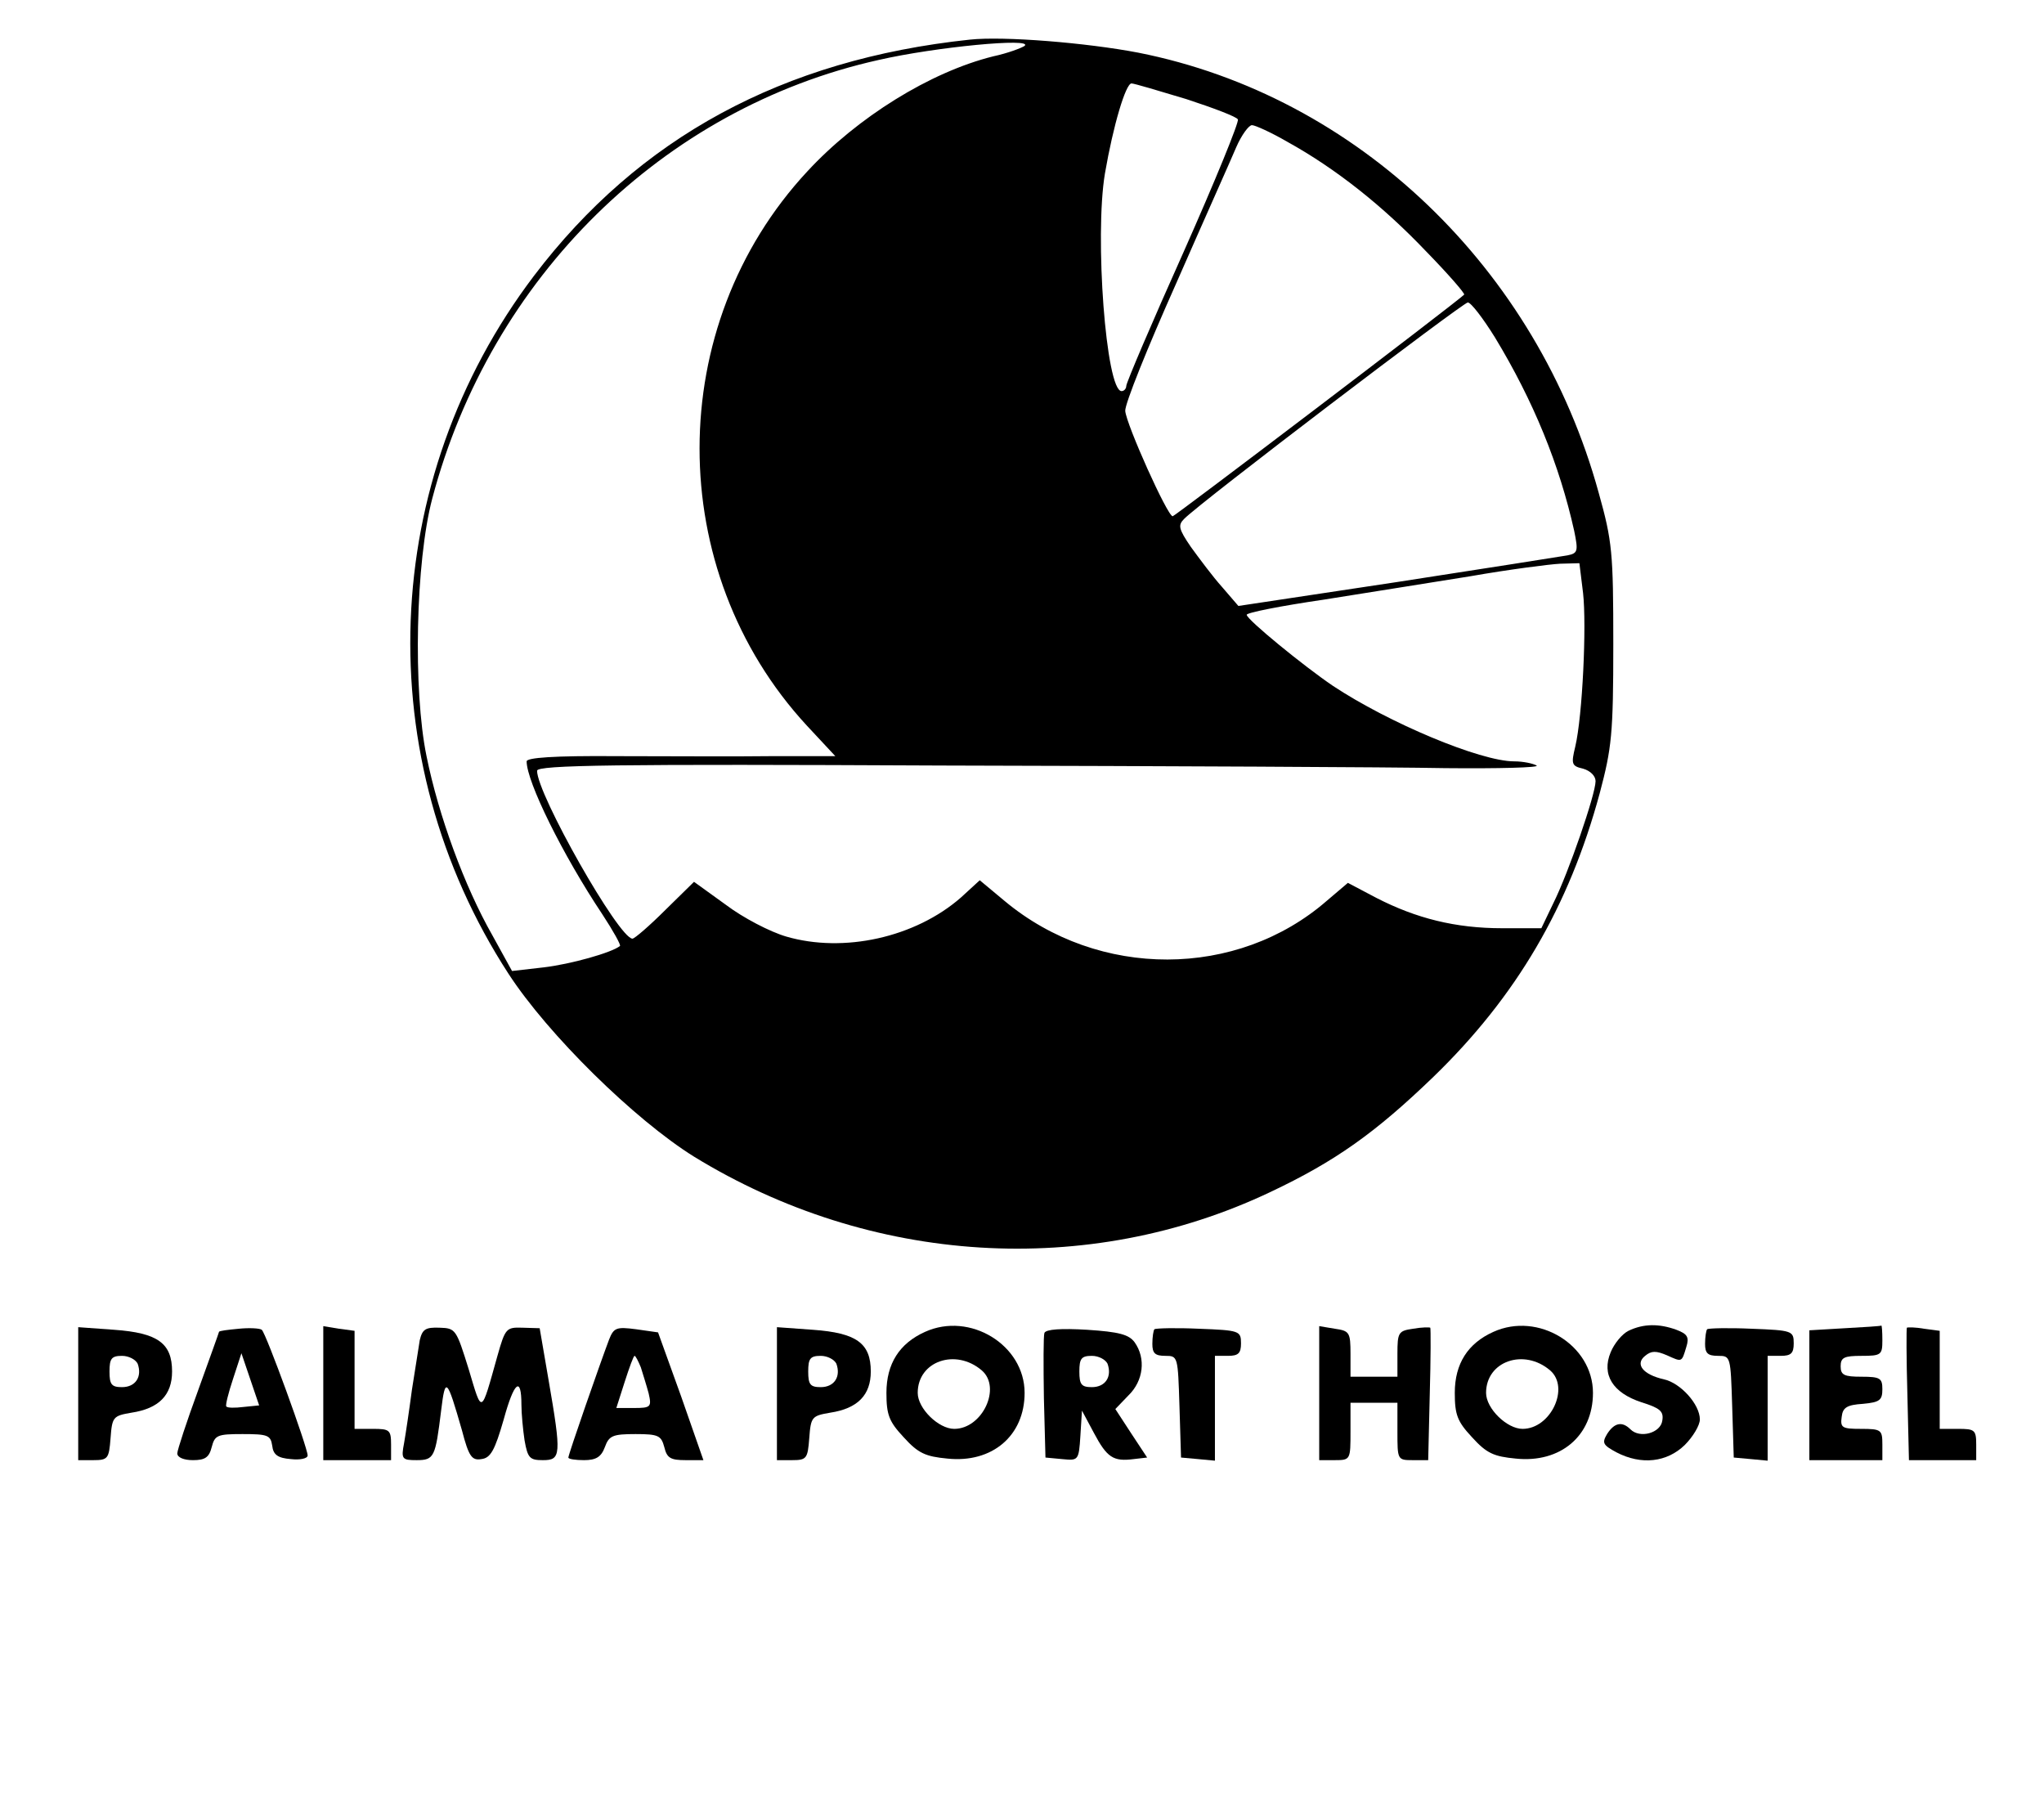 <?xml version="1.0" standalone="no"?>
<!DOCTYPE svg PUBLIC "-//W3C//DTD SVG 20010904//EN"
 "http://www.w3.org/TR/2001/REC-SVG-20010904/DTD/svg10.dtd">
<svg version="1.0" xmlns="http://www.w3.org/2000/svg"
 width="392pt" height="344pt" viewBox="0 0 392 344"
 preserveAspectRatio="xMidYMid meet">

<g transform="translate(0,344) scale(0.1,-0.1)"
fill="#000000" stroke="none">
<path d="M1860 3364 c-359 -38 -635 -188 -836 -453 -297 -392 -317 -925 -49
-1338 76 -117 242 -280 356 -351 339 -208 755 -234 1105 -68 125 59 202 114
313 221 159 154 260 326 319 544 23 87 26 113 26 286 0 176 -2 197 -28 290
-118 430 -463 761 -883 844 -99 19 -258 32 -323 25z m105 -12 c-6 -4 -32 -14
-60 -20 -121 -30 -261 -117 -357 -221 -275 -296 -275 -765 -1 -1062 l55 -59
-123 0 c-68 -1 -202 0 -296 0 -122 1 -173 -3 -173 -10 0 -39 69 -179 145 -293
21 -32 36 -59 34 -61 -16 -13 -95 -35 -146 -41 l-61 -7 -38 69 c-53 93 -103
229 -126 343 -26 126 -21 373 11 494 112 424 443 749 856 841 109 25 298 43
280 27z m310 -102 c52 -17 97 -34 99 -39 3 -4 -44 -119 -104 -254 -61 -136
-110 -251 -110 -257 0 -5 -4 -10 -9 -10 -30 0 -52 297 -32 417 16 93 40 173
51 173 5 0 52 -14 105 -30z m194 -82 c94 -52 184 -124 265 -209 43 -44 76 -82
74 -84 -19 -18 -555 -425 -559 -425 -10 0 -89 176 -91 202 -1 13 43 122 97
243 53 121 106 239 116 263 10 23 24 42 30 42 6 0 37 -14 68 -32z m398 -375
c74 -122 124 -245 152 -371 8 -39 7 -43 -13 -47 -11 -2 -158 -25 -326 -51
l-305 -46 -31 36 c-18 20 -44 55 -60 77 -24 35 -25 42 -13 54 30 31 535 415
544 415 6 0 29 -30 52 -67z m169 -490 c7 -62 -1 -236 -15 -295 -8 -33 -7 -37
15 -42 14 -4 24 -14 24 -24 0 -25 -52 -176 -81 -234 l-23 -48 -75 0 c-90 0
-165 19 -241 58 l-55 29 -40 -34 c-172 -150 -438 -151 -618 -1 l-48 40 -36
-33 c-88 -77 -225 -107 -335 -75 -31 9 -83 36 -116 61 l-61 44 -55 -54 c-30
-30 -59 -55 -63 -55 -26 0 -183 277 -183 322 0 11 151 13 777 10 428 -1 862
-3 965 -5 102 -1 181 1 175 5 -7 4 -26 8 -43 8 -65 0 -241 74 -348 145 -56 38
-165 127 -165 136 -1 4 65 17 147 29 81 13 208 33 282 45 74 13 152 23 172 24
l37 1 7 -57z"/>
<path d="M150 768 l0 -128 29 0 c28 0 30 3 33 42 3 41 5 43 40 49 53 8 78 34
78 79 0 54 -27 74 -111 80 l-69 5 0 -127z m114 57 c9 -25 -4 -45 -30 -45 -20
0 -24 5 -24 30 0 25 4 30 24 30 13 0 26 -7 30 -15z"/>
<path d="M458 892 c-21 -2 -38 -4 -38 -6 0 -1 -18 -51 -40 -112 -22 -60 -40
-115 -40 -121 0 -8 13 -13 30 -13 23 0 31 5 36 25 6 23 11 25 59 25 48 0 54
-2 57 -22 2 -18 11 -24 36 -26 17 -2 32 1 32 7 0 15 -80 235 -88 241 -4 3 -24
4 -44 2z m9 -150 c-16 -2 -31 -2 -33 1 -2 2 4 26 13 53 l16 49 17 -50 17 -50
-30 -3z"/>
<path d="M620 768 l0 -128 65 0 65 0 0 30 c0 28 -3 30 -35 30 l-35 0 0 94 0
94 -30 4 -30 5 0 -129z"/>
<path d="M805 870 c-2 -14 -9 -56 -15 -95 -5 -38 -12 -85 -15 -102 -6 -31 -4
-33 24 -33 34 0 36 6 47 95 8 66 11 63 40 -38 13 -50 19 -58 37 -55 18 2 26
17 43 76 20 73 34 84 34 28 0 -17 3 -48 6 -68 6 -34 10 -38 35 -38 35 0 36 9
11 154 l-17 99 -33 1 c-31 1 -33 -1 -48 -54 -32 -114 -29 -113 -55 -26 -24 77
-25 79 -56 80 -27 1 -33 -3 -38 -24z"/>
<path d="M1168 871 c-17 -45 -78 -220 -78 -226 0 -3 14 -5 30 -5 23 0 33 6 40
25 8 22 15 25 59 25 44 0 49 -3 55 -25 5 -21 12 -25 41 -25 l34 0 -43 123 -44
122 -42 6 c-38 5 -43 3 -52 -20z m61 -53 c4 -13 11 -35 15 -50 6 -26 4 -28
-28 -28 l-34 0 16 50 c9 28 17 50 19 50 2 0 7 -10 12 -22z"/>
<path d="M1490 768 l0 -128 29 0 c28 0 30 3 33 42 3 41 5 43 40 49 53 8 78 34
78 79 0 54 -27 74 -111 80 l-69 5 0 -127z m114 57 c9 -25 -4 -45 -30 -45 -20
0 -24 5 -24 30 0 25 4 30 24 30 13 0 26 -7 30 -15z"/>
<path d="M1774 886 c-49 -22 -74 -61 -74 -117 0 -42 5 -55 33 -85 28 -31 42
-37 84 -41 86 -9 148 44 148 126 0 92 -105 156 -191 117z m109 -74 c38 -33 1
-112 -53 -112 -30 0 -70 39 -70 69 0 61 73 86 123 43z"/>
<path d="M2003 884 c-2 -5 -2 -62 -1 -125 l3 -114 32 -3 c31 -3 32 -3 35 45
l3 48 23 -43 c25 -47 37 -55 76 -50 l26 3 -31 47 -30 46 25 26 c29 28 34 71
12 102 -11 15 -30 20 -91 24 -50 3 -79 1 -82 -6z m121 -59 c9 -25 -4 -45 -30
-45 -20 0 -24 5 -24 30 0 25 4 30 24 30 13 0 26 -7 30 -15z"/>
<path d="M2214 891 c-2 -2 -4 -15 -4 -28 0 -18 5 -23 25 -23 24 0 24 -1 27
-97 l3 -98 33 -3 32 -3 0 100 0 101 25 0 c20 0 25 5 25 24 0 24 -3 25 -81 28
-44 2 -83 1 -85 -1z"/>
<path d="M2530 768 l0 -128 30 0 c30 0 30 1 30 55 l0 55 45 0 45 0 0 -55 c0
-54 0 -55 29 -55 l30 0 3 126 c2 69 2 127 1 128 -2 1 -16 1 -33 -2 -28 -4 -30
-7 -30 -48 l0 -44 -45 0 -45 0 0 44 c0 41 -2 44 -30 48 l-30 5 0 -129z"/>
<path d="M2864 886 c-49 -22 -74 -61 -74 -117 0 -42 5 -55 33 -85 28 -31 42
-37 84 -41 86 -9 148 44 148 126 0 92 -105 156 -191 117z m109 -74 c38 -33 1
-112 -53 -112 -30 0 -70 39 -70 69 0 61 73 86 123 43z"/>
<path d="M3123 888 c-12 -6 -27 -24 -34 -41 -18 -43 4 -78 59 -96 35 -11 43
-17 40 -35 -3 -24 -43 -35 -61 -17 -16 16 -31 13 -45 -9 -10 -17 -8 -21 18
-35 48 -25 97 -19 131 14 16 16 29 38 29 49 0 29 -37 70 -69 77 -40 9 -56 29
-36 45 12 10 21 10 42 1 29 -13 28 -14 37 16 6 19 2 25 -19 33 -33 12 -63 12
-92 -2z"/>
<path d="M3274 891 c-2 -2 -4 -15 -4 -28 0 -18 5 -23 25 -23 24 0 24 -1 27
-97 l3 -98 33 -3 32 -3 0 100 0 101 25 0 c20 0 25 5 25 24 0 24 -3 25 -81 28
-44 2 -83 1 -85 -1z"/>
<path d="M3538 893 l-68 -4 0 -124 0 -125 70 0 70 0 0 30 c0 28 -2 30 -41 30
-36 0 -40 2 -37 23 2 18 10 23 41 25 32 3 37 7 37 28 0 21 -4 24 -40 24 -33 0
-40 3 -40 20 0 17 7 20 40 20 38 0 40 2 40 30 0 17 -1 29 -2 28 -2 -1 -33 -3
-70 -5z"/>
<path d="M3657 894 c-1 -1 -1 -59 1 -128 l3 -126 65 0 64 0 0 30 c0 28 -3 30
-35 30 l-35 0 0 94 0 94 -30 4 c-17 3 -31 3 -33 2z"/>
</g>
</svg>
